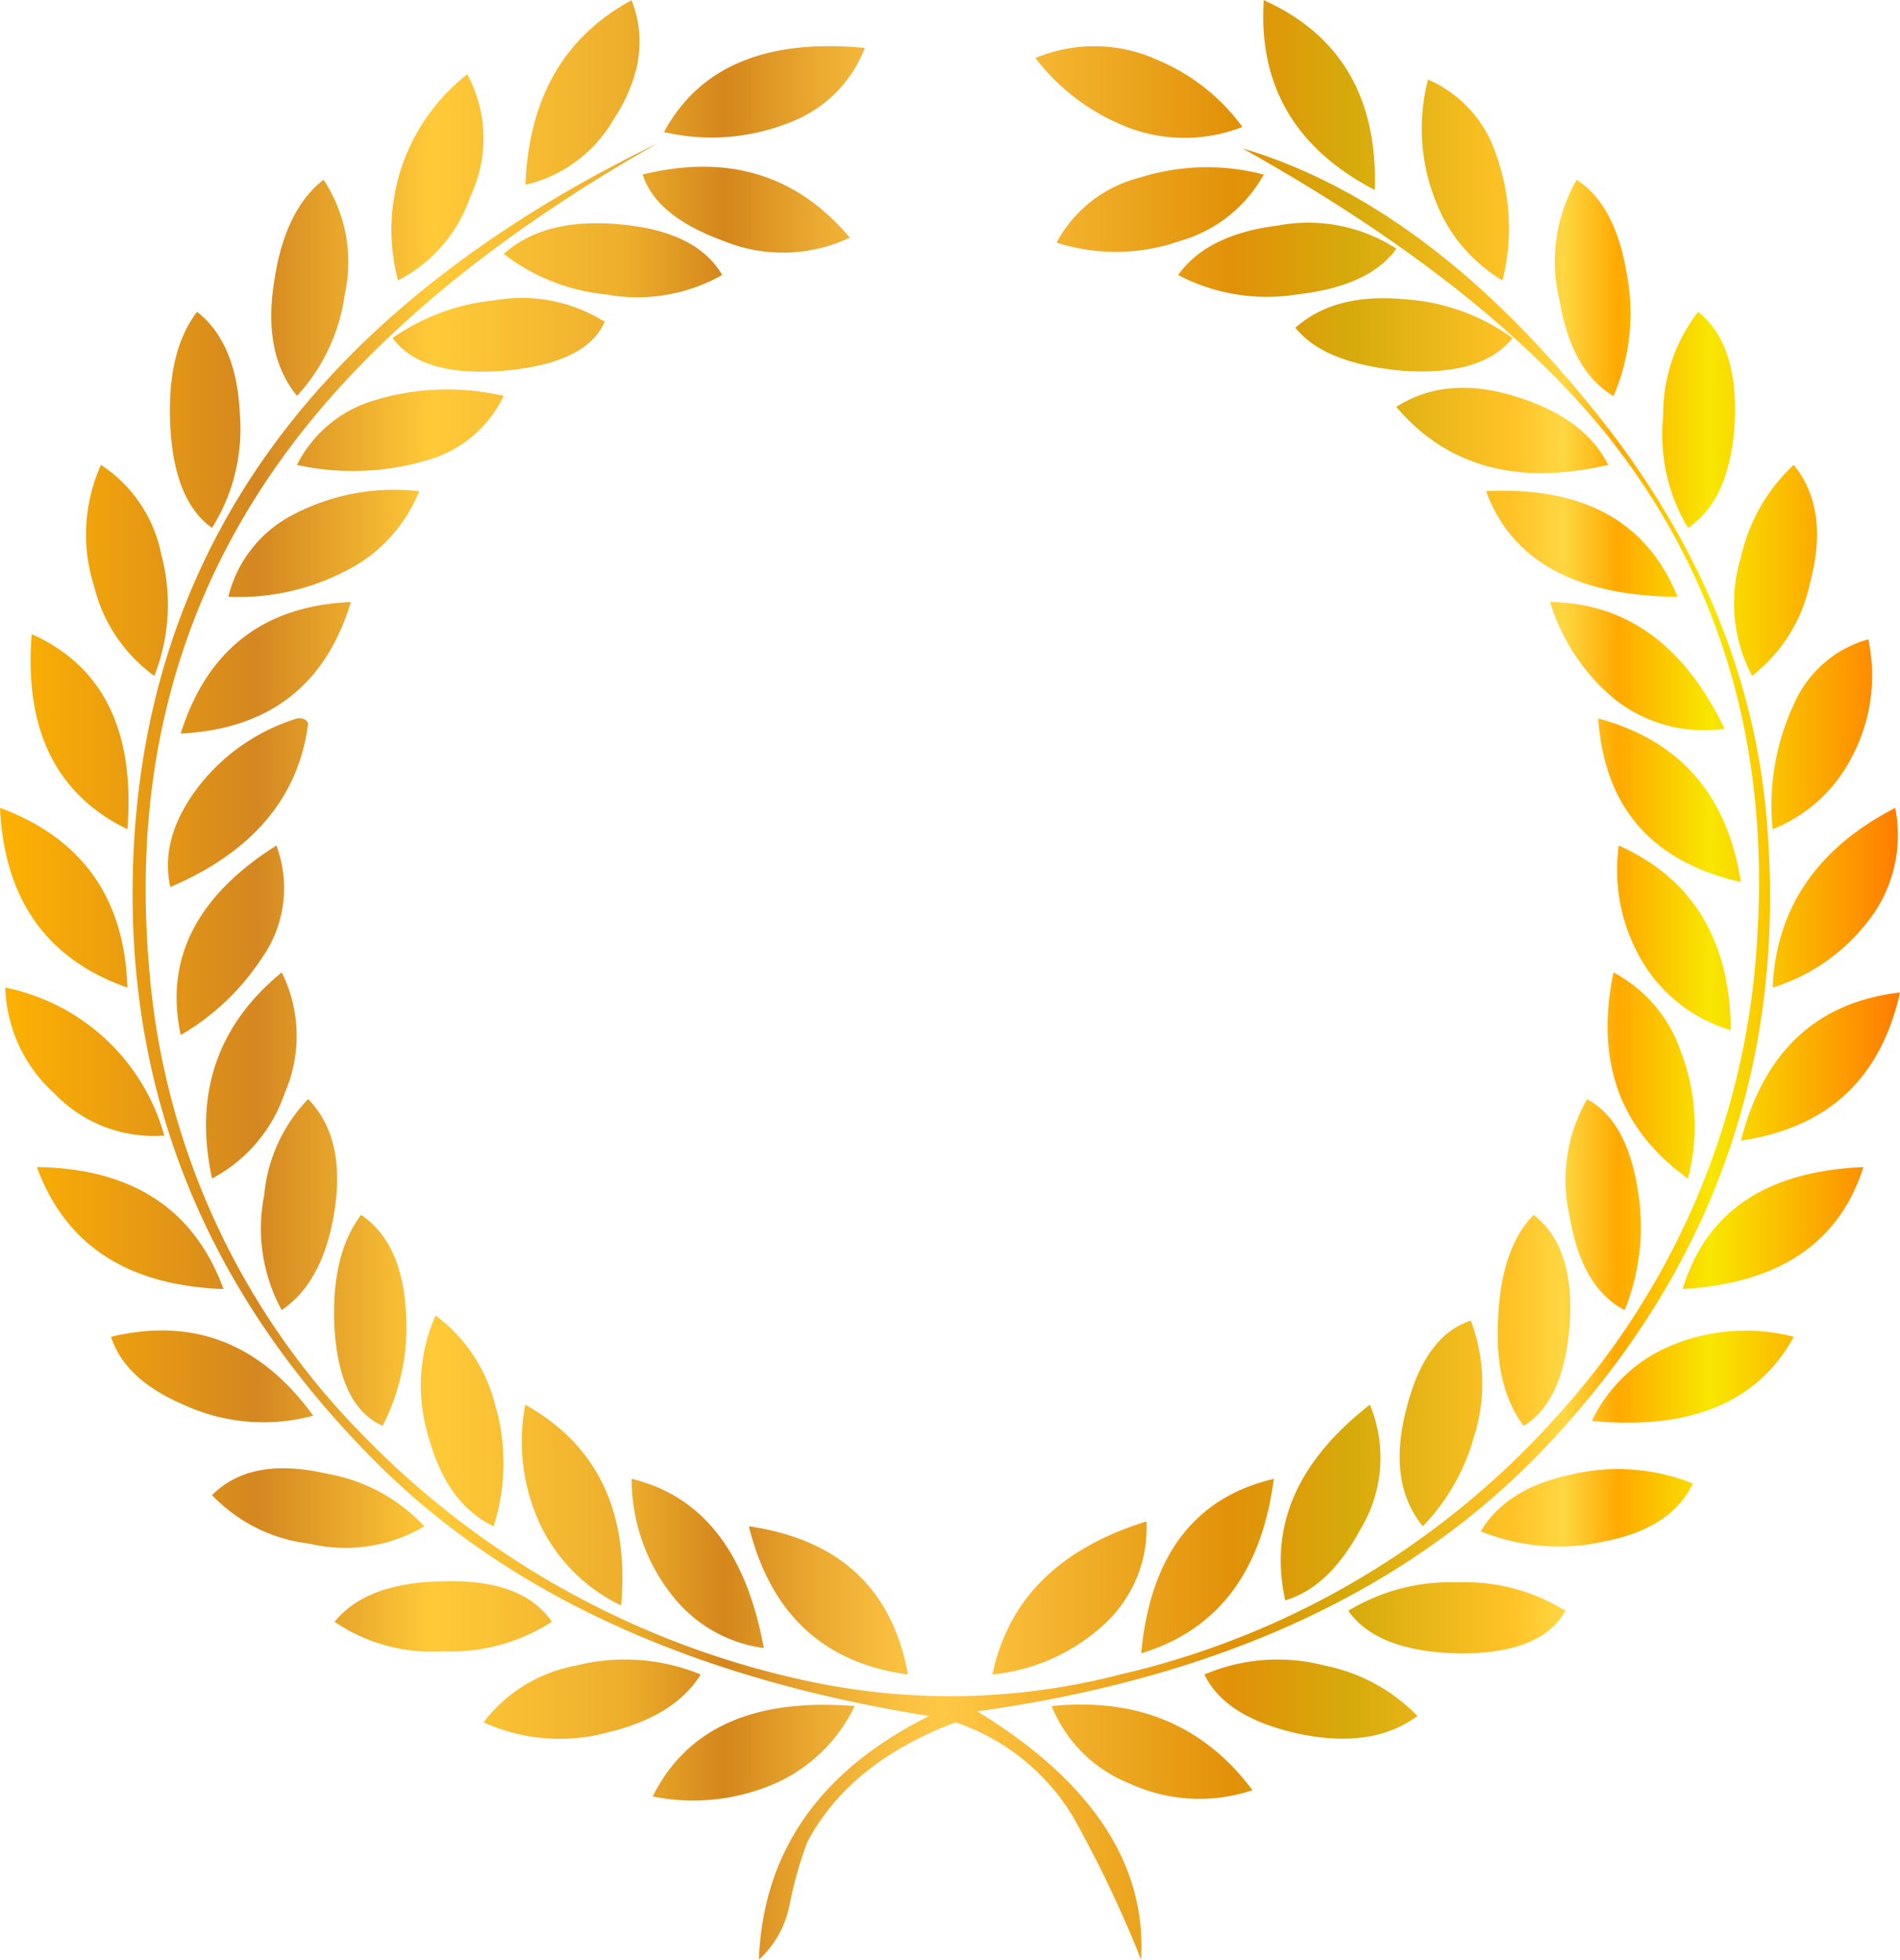 <svg xmlns="http://www.w3.org/2000/svg" xmlns:xlink="http://www.w3.org/1999/xlink" width="114.983" height="118.595" viewBox="0 0 114.983 118.595">
  <defs>
    <linearGradient id="linear-gradient" y1="0.5" x2="1" y2="0.5" gradientUnits="objectBoundingBox">
      <stop offset="0" stop-color="#ffb300"/>
      <stop offset="0.138" stop-color="#d48720"/>
      <stop offset="0.23" stop-color="#ffca38"/>
      <stop offset="0.331" stop-color="#edae2c"/>
      <stop offset="0.382" stop-color="#d4861b"/>
      <stop offset="0.431" stop-color="#ebaa31"/>
      <stop offset="0.471" stop-color="#f9bf3f"/>
      <stop offset="0.497" stop-color="#ffc845"/>
      <stop offset="0.648" stop-color="#e19108"/>
      <stop offset="0.709" stop-color="#d6aa0b"/>
      <stop offset="0.794" stop-color="#ffc327"/>
      <stop offset="0.82" stop-color="#fed742"/>
      <stop offset="0.849" stop-color="#ffa900"/>
      <stop offset="0.897" stop-color="#f8e700"/>
      <stop offset="1" stop-color="#f70"/>
    </linearGradient>
  </defs>
  <path id="Path_16147" data-name="Path 16147" d="M-267.805,147.878a8.423,8.423,0,0,0,4.674,4.668,10.1,10.1,0,0,0,7.481.423q-4.39-5.878-12.154-5.091Zm-11.925,0c-6.082-.486-10.151,1.321-12.218,5.471a12.373,12.373,0,0,0,7.581-.866,9.648,9.648,0,0,0,4.637-4.6Zm21.171-1.911q1.235,2.582,5.624,3.57c2.991.644,5.414.306,7.27-1.056a10.69,10.69,0,0,0-5.607-3.052,11.292,11.292,0,0,0-7.288.539Zm-30.481,0a12.109,12.109,0,0,0-7.545-.539,9.079,9.079,0,0,0-5.6,3.433,11.124,11.124,0,0,0,7.517.612q4.074-.982,5.624-3.506Zm39.188-3.855c1.152,1.637,3.347,2.492,6.612,2.577,3.375.042,5.542-.813,6.53-2.577a11.514,11.514,0,0,0-6.53-1.722,11.881,11.881,0,0,0-6.612,1.722Zm-61.346.665a10.414,10.414,0,0,0,6.548,1.785,11.221,11.221,0,0,0,6.594-1.785c-1.152-1.711-3.329-2.535-6.529-2.451-3.137.042-5.332.866-6.612,2.451Zm34.7,3.189c-.951-5.2-4.17-8.174-9.63-8.967,1.307,5.28,4.508,8.28,9.63,8.967Zm14.431-9.262c-5.268,1.637-8.368,4.71-9.319,9.262a11.649,11.649,0,0,0,6.722-3,7.924,7.924,0,0,0,2.6-6.263Zm-.32,7.984q6.928-2.107,8.029-10.561-7.2,1.694-8.029,10.561Zm-22.836-.317c-1.052-5.8-3.731-9.221-8-10.245a11.351,11.351,0,0,0,2.461,7.065,8.455,8.455,0,0,0,5.542,3.179Zm43.394-7.066a12.544,12.544,0,0,0,7.463.612q4.074-.791,5.369-3.506a12.18,12.18,0,0,0-7.39-.538c-2.634.559-4.444,1.721-5.442,3.432ZM-305.767,137a10.517,10.517,0,0,0-5.917-3.189c-3.055-.7-5.35-.275-6.932,1.3a9.675,9.675,0,0,0,5.88,2.936A9.386,9.386,0,0,0-305.767,137Zm52.1,4.478q2.648-.776,4.546-4.288a8.351,8.351,0,0,0,.576-7.552q-6.612,5.149-5.122,11.84Zm-40.193.317q.754-8.491-5.8-12.157a11.86,11.86,0,0,0,1.052,7.552,10.427,10.427,0,0,0,4.747,4.6Zm58.749-11.174q8.971.855,12.218-5.091a11.693,11.693,0,0,0-7.582.6,9.253,9.253,0,0,0-4.636,4.489Zm-77.379-.317c-3.182-4.373-7.242-5.967-12.236-4.774.549,1.721,2,3.084,4.38,4.108a11.547,11.547,0,0,0,7.856.666Zm67.145,6.7a12.679,12.679,0,0,0,3.073-5.334,10.7,10.7,0,0,0-.165-7.118c-1.856.6-3.164,2.387-3.9,5.344-.777,2.978-.439,5.344,1,7.108Zm-59.746-12.769a10.6,10.6,0,0,0-.384,7.477c.722,2.608,2,4.362,3.9,5.291a12.6,12.6,0,0,0,.055-7.488,9.594,9.594,0,0,0-3.576-5.281Zm66.459-6.084c-1.3,1.32-2.021,3.38-2.149,6.211-.165,2.788.338,4.963,1.546,6.558,1.636-1,2.569-3.084,2.78-6.21.21-3.095-.53-5.281-2.177-6.559Zm-69.66,12.769a13.1,13.1,0,0,0,1.409-6.939c-.165-2.788-1.07-4.721-2.716-5.83-1.226,1.637-1.774,3.96-1.6,6.939.21,3.126,1.18,5.059,2.908,5.83Zm78.677-8.28q8.753-.507,10.938-7.382c-5.9.253-9.52,2.7-10.938,7.382Zm-99.6-7.382c1.729,4.721,5.478,7.171,11.295,7.382-1.774-4.848-5.542-7.3-11.295-7.382Zm96.089,8.66a13.434,13.434,0,0,0,.8-7.235c-.439-2.831-1.472-4.668-3.073-5.534a9.794,9.794,0,0,0-1.052,7.129c.484,2.873,1.6,4.742,3.328,5.64ZM-312.8,111.145a9.645,9.645,0,0,0-2.661,5.83,10.3,10.3,0,0,0,1.061,6.939c1.683-1.13,2.752-3.147,3.2-6.02.457-2.936-.082-5.2-1.6-6.749Zm86.706,2.514c5.268-.771,8.469-3.77,9.63-8.967-5.012.581-8.24,3.559-9.63,8.967Zm-95.412-.306a12.565,12.565,0,0,0-9.621-8.956,8.962,8.962,0,0,0,2.945,6.379,8.328,8.328,0,0,0,6.676,2.577Zm92.212,2.6a12.577,12.577,0,0,0-.439-7.7,8.482,8.482,0,0,0-4.07-4.774c-1.116,5.365.375,9.516,4.508,12.473ZM-314.4,103.478c-3.923,3.221-5.313,7.372-4.216,12.473a9.144,9.144,0,0,0,4.4-5.175,8.612,8.612,0,0,0-.183-7.3Zm80.917-7.679a10.8,10.8,0,0,0,1.765,7.552,9.313,9.313,0,0,0,5.012,3.623c-.037-5.45-2.314-9.178-6.777-11.174Zm-81.237,0q-7.27,4.594-5.789,11.47a14.673,14.673,0,0,0,4.865-4.594,7.346,7.346,0,0,0,.924-6.876Zm90.548,8.6a11.674,11.674,0,0,0,5.661-3.876,8.423,8.423,0,0,0,1.756-7c-4.746,2.451-7.207,6.084-7.416,10.879Zm-99.565,0q-.246-8.112-7.709-10.879.384,8.3,7.709,10.879Zm89.011-16.286c.375,5.365,3.237,8.661,8.633,9.9-.823-5.291-3.7-8.576-8.633-9.9Zm-86.414,10.2q7.476-3.2,8.341-9.886c-.082-.253-.32-.359-.677-.317a12.061,12.061,0,0,0-5.816,3.939c-1.683,2.112-2.3,4.214-1.848,6.263Zm96.968-3.5a9.187,9.187,0,0,0,4.755-4.3,10.5,10.5,0,0,0,1.033-7.192,6.907,6.907,0,0,0-4.444,3.8,14.5,14.5,0,0,0-1.344,7.689Zm-99.565,0q.7-8.9-5.789-11.807c-.466,5.787,1.473,9.706,5.789,11.807Zm86.1-13.751a12.2,12.2,0,0,0,3.768,5.767,8.678,8.678,0,0,0,6.786,1.9q-3.635-7.573-10.554-7.668Zm-72.577,0q-7.9.348-10.3,7.963,8.025-.412,10.3-7.963Zm68.7-6.706q2.332,6.322,11.587,6.389-2.757-6.828-11.587-6.389Zm-76.116,6.389a14.025,14.025,0,0,0,7.042-1.531,9.219,9.219,0,0,0,4.508-4.858,13.2,13.2,0,0,0-7.837,1.531,7.624,7.624,0,0,0-3.713,4.858Zm94.736-7.984a10.86,10.86,0,0,0-3.2,5.6,9.416,9.416,0,0,0,.677,7.171,9.615,9.615,0,0,0,3.511-5.64c.787-2.958.467-5.323-.987-7.129ZM-322.11,85.533a11.736,11.736,0,0,0,.421-7.361,8.42,8.42,0,0,0-3.649-5.408,10.279,10.279,0,0,0-.421,7.319,9.456,9.456,0,0,0,3.649,5.45Zm8.633-12.769a15.692,15.692,0,0,0,7.773-.253,7.325,7.325,0,0,0,4.738-3.918,14.973,14.973,0,0,0-7.71.232,7.652,7.652,0,0,0-4.8,3.939Zm66.532-3.506q4.609,5.418,12.822,3.506c-.942-1.89-2.78-3.253-5.5-4.109-2.863-.908-5.3-.7-7.326.6Zm18.263-5.756a10.118,10.118,0,0,0-2.113,6.305,10.989,10.989,0,0,0,1.5,6.77c1.683-1.109,2.634-3.232,2.826-6.326.164-3.189-.576-5.45-2.213-6.749Zm-89.934,13.075a11.25,11.25,0,0,0,1.683-6.9c-.128-2.851-.988-4.922-2.588-6.178-1.244,1.627-1.774,3.939-1.619,6.939s1.006,5.07,2.524,6.136Zm65.562-12.114c1.152,1.447,3.283,2.3,6.42,2.6,3.246.232,5.478-.422,6.722-1.975a12.446,12.446,0,0,0-6.493-2.345q-4.253-.412-6.649,1.722Zm-41.8-.359a9.43,9.43,0,0,0-6.658-1.3,12.947,12.947,0,0,0-6.173,2.281q1.742,2.392,6.786,1.975c3.31-.3,5.313-1.278,6.045-2.957Zm34.7-2.831a11.587,11.587,0,0,0,7.225,1.172c2.908-.327,4.911-1.256,5.99-2.767a9.837,9.837,0,0,0-7.17-1.4c-2.88.359-4.883,1.363-6.045,3Zm-27.591,0c-1.015-1.764-3.082-2.788-6.173-3.063-3.036-.285-5.377.3-7.042,1.785a11.983,11.983,0,0,0,6.173,2.45,10.429,10.429,0,0,0,7.042-1.172Zm53.948,7.319a12.692,12.692,0,0,0,.8-7.382c-.466-2.789-1.454-4.668-3.036-5.7a9.917,9.917,0,0,0-1.033,7.3c.484,2.872,1.582,4.806,3.265,5.788Zm-78.073-13.086c-1.555,1.215-2.552,3.253-2.972,6.083-.485,2.936-.037,5.281,1.372,7a11.361,11.361,0,0,0,2.89-6.147,9.033,9.033,0,0,0-1.289-6.939Zm31.853,3.506c-3.219-3.823-7.4-5.08-12.538-3.823.53,1.68,2.149,3.021,4.874,4.013a9.49,9.49,0,0,0,7.664-.19Zm12.511.3a11.753,11.753,0,0,0,7.481-.106,8.4,8.4,0,0,0,5.057-4.013,13.5,13.5,0,0,0-7.518.19,7.9,7.9,0,0,0-5.02,3.929Zm-4.8,88.886q22.154-3.089,34.377-15.979,15.049-15.906,13.444-37.4-.974-13.83-10.91-25.865-9.891-12.088-20.86-15.346,15.117,8.459,22.461,17.86,9.725,12.61,8.7,29.72a46.877,46.877,0,0,1-12.218,29.245,50.753,50.753,0,0,1-26.348,15.536,41.07,41.07,0,0,1-19.26.317A52.882,52.882,0,0,1-309.663,131.3a45.3,45.3,0,0,1-12.767-28.2q-1.482-17.363,7.9-30.523,7.518-10.567,22.9-19.285Q-323.866,68.941-323.417,99.6q.315,19.169,14.806,33.6,11.921,11.866,33.39,15.282-9.918,4.943-10.3,14.744a6.031,6.031,0,0,0,1.856-3.316,25.178,25.178,0,0,1,1.052-3.749q2.524-4.848,8.99-7.3a13.273,13.273,0,0,1,7.106,5.7,71.993,71.993,0,0,1,4.125,8.66q.507-8.649-9.923-15.029Zm31.789-86.6a13.1,13.1,0,0,0-.375-7.572,7.457,7.457,0,0,0-4.133-4.583,11.827,11.827,0,0,0,.484,7.414,9.545,9.545,0,0,0,4.024,4.742Zm-62.654-12.473a11.958,11.958,0,0,0-4.189,12.473,8.9,8.9,0,0,0,4.38-5.09,8.141,8.141,0,0,0-.192-7.383Zm46.915,3.189a12.209,12.209,0,0,0-5.14-4.056,9.233,9.233,0,0,0-7.39-.116,12.9,12.9,0,0,0,5.121,4,9.6,9.6,0,0,0,7.408.169Zm-22.854-4.784q-8.944-.856-12.154,5.091a12.7,12.7,0,0,0,7.664-.6,7.8,7.8,0,0,0,4.49-4.489Zm30.865,8.6c.165-5.577-2.067-9.389-6.722-11.491-.338,5.154,1.92,9,6.722,11.491Zm-44.977-11.491c-4.087,2.218-6.219,5.935-6.429,11.174a8.314,8.314,0,0,0,5.314-3.919c1.637-2.492,2.021-4.911,1.115-7.255Z" transform="translate(331.447 -44.629)" fill="url(#linear-gradient)"/>
</svg>
